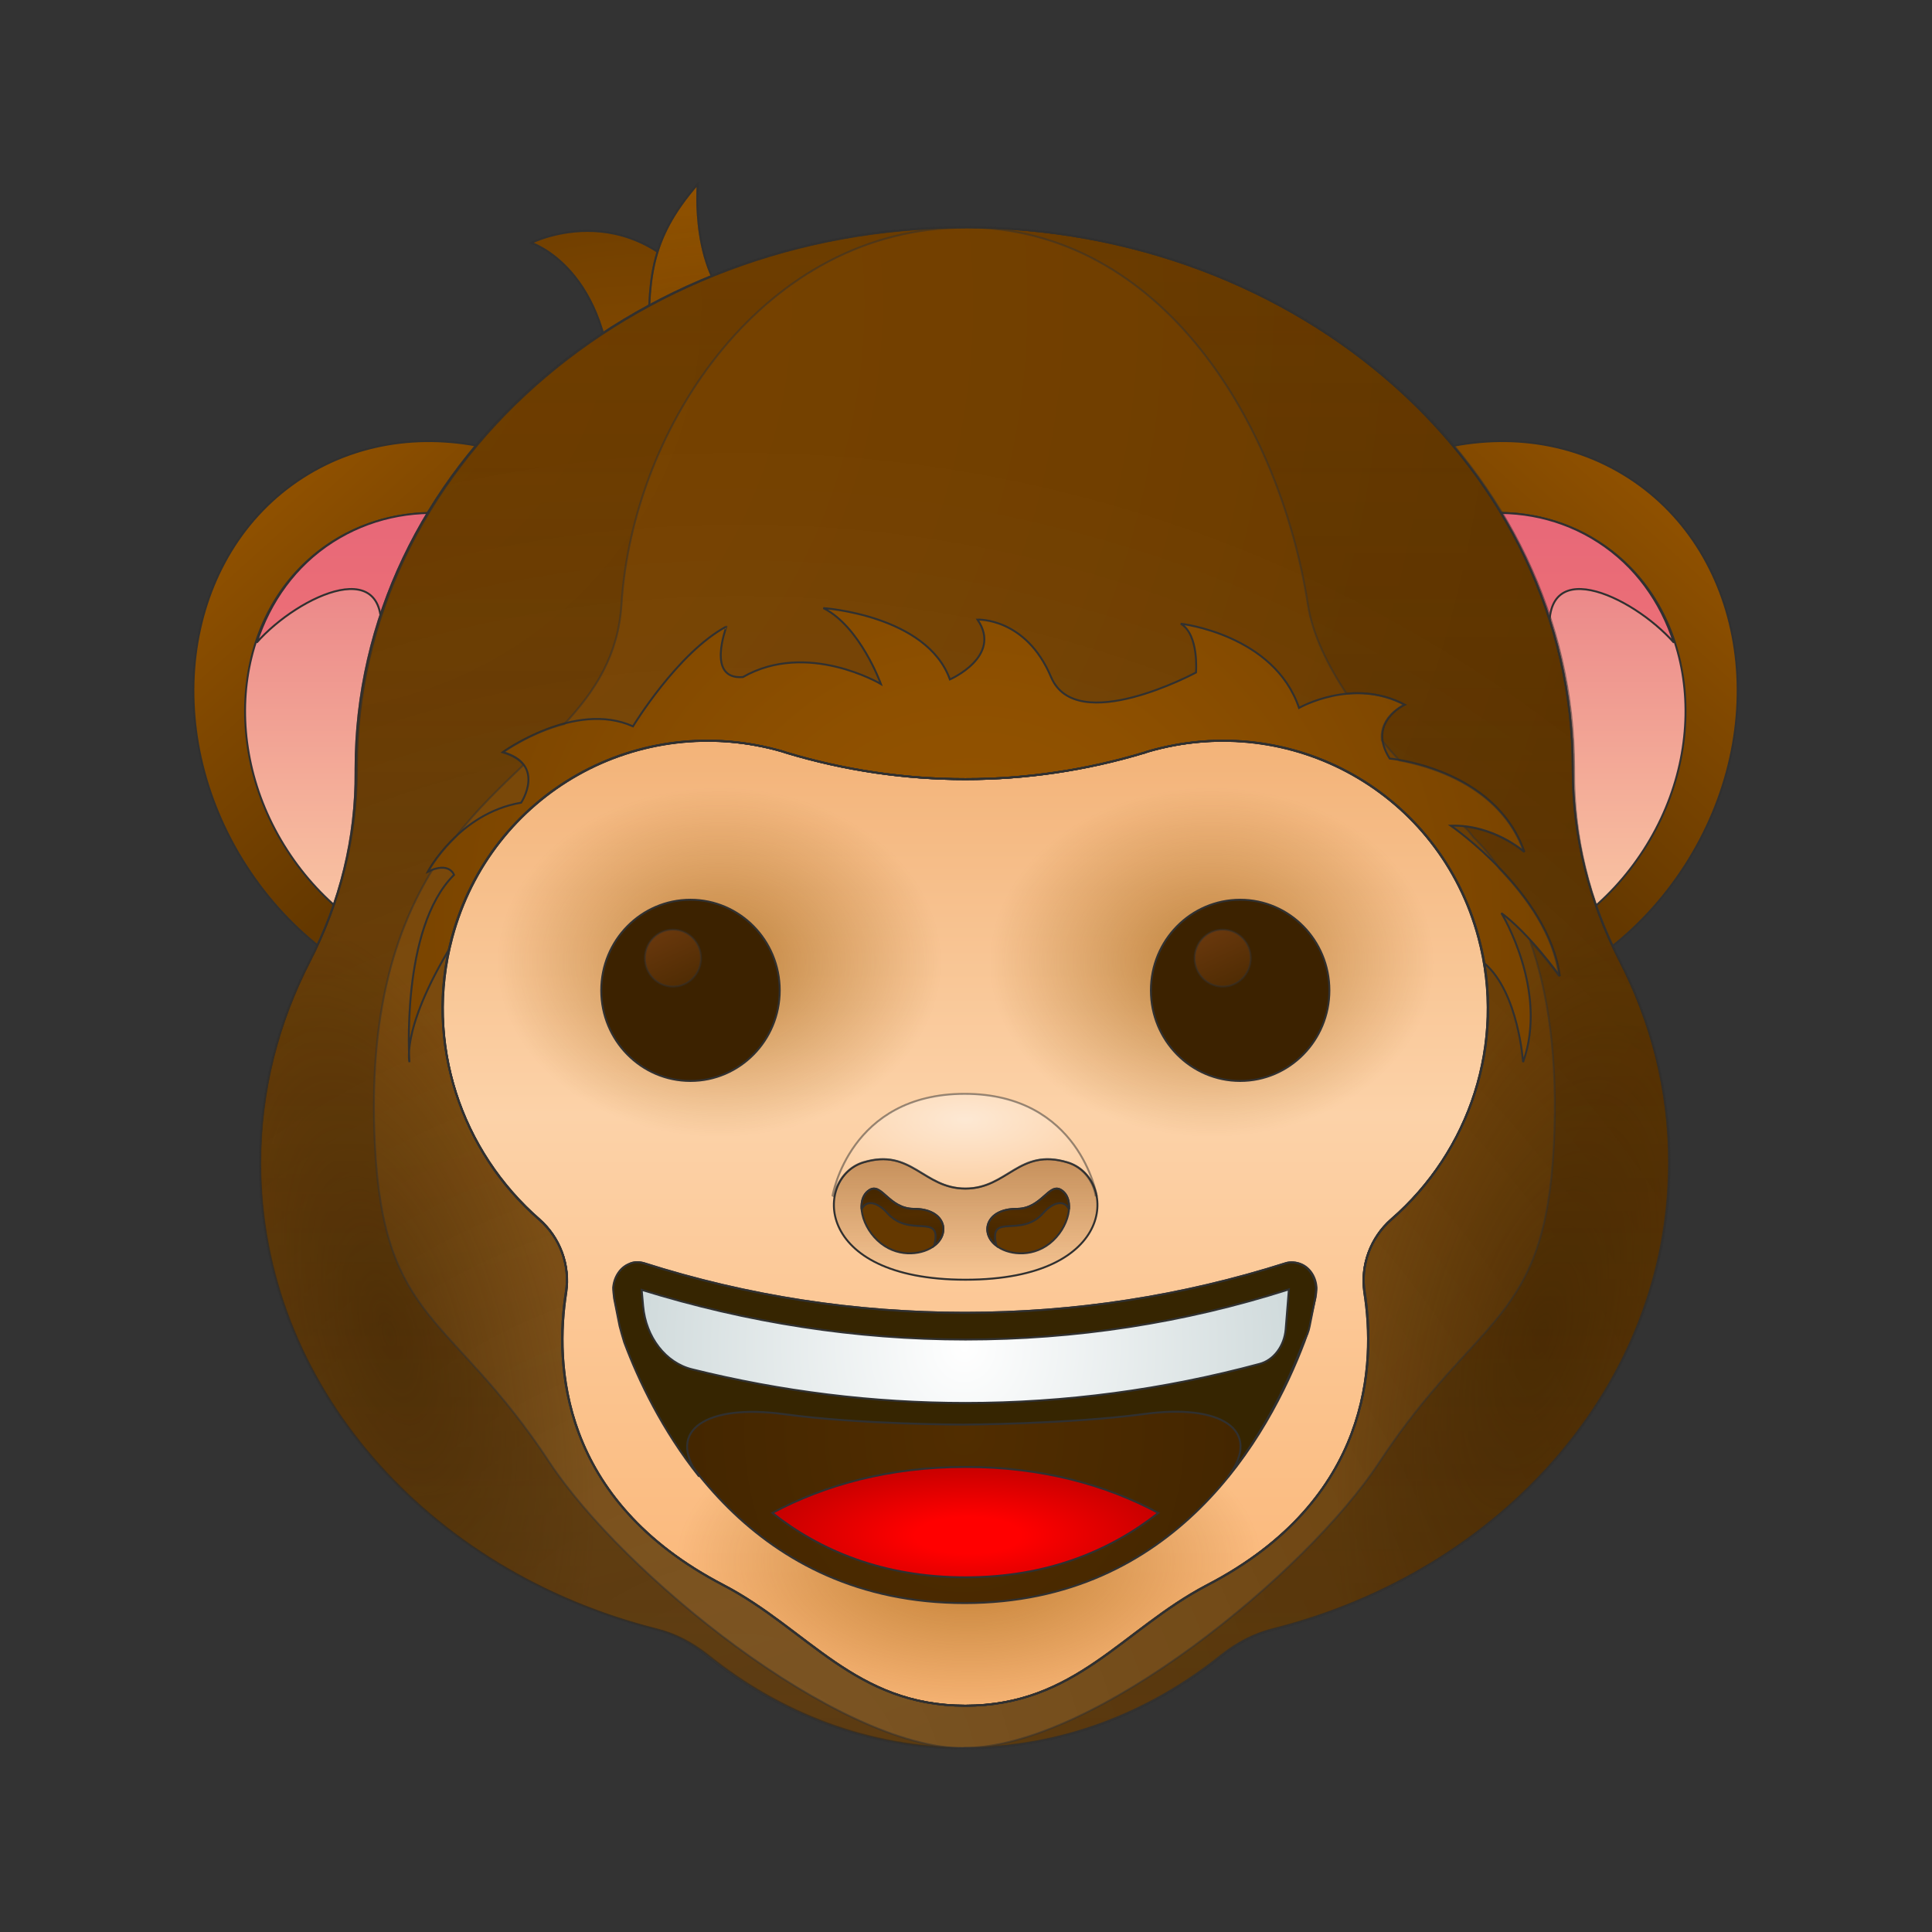 <!DOCTYPE svg PUBLIC "-//W3C//DTD SVG 1.1//EN" "http://www.w3.org/Graphics/SVG/1.1/DTD/svg11.dtd">
<!-- Uploaded to: SVG Repo, www.svgrepo.com, Transformed by: SVG Repo Mixer Tools -->
<svg width="800px" height="800px" viewBox="0 0 24 24" fill="none" xmlns="http://www.w3.org/2000/svg" stroke="#303030" stroke-width="0.024">
<rect x="0" y="0" width="24" height="24" fill="#333333" stroke="none"/>
<g id="SVGRepo_bgCarrier" stroke-width="0"/>
<g id="SVGRepo_tracerCarrier" stroke-linecap="round" stroke-linejoin="round"/>
<g id="SVGRepo_iconCarrier"> <path d="M7.611 5.006C7.588 3.331 6.6 3.017 6.6 3.017C6.6 3.017 7.931 2.343 8.851 3.869" fill="url(#paint0_radial)"/> <path d="M7.611 5.006C7.588 3.331 6.6 3.017 6.6 3.017C6.6 3.017 7.931 2.343 8.851 3.869" fill="url(#paint1_radial)"/> <path d="M8.063 4.383C8.051 3.503 8.051 2.994 8.668 2.286C8.668 2.286 8.565 3.44 9.205 3.891C9.845 4.343 8.063 4.383 8.063 4.383Z" fill="url(#paint2_radial)"/> <path opacity="0.5" d="M8.063 4.383C8.051 3.503 8.051 2.994 8.668 2.286C8.668 2.286 8.565 3.44 9.205 3.891C9.845 4.343 8.063 4.383 8.063 4.383Z" fill="url(#paint3_radial)"/> <path d="M15.549 7.291C14.451 9 14.766 11.16 16.251 12.114C17.737 13.069 19.834 12.457 20.931 10.754C22.029 9.046 21.714 6.886 20.229 5.931C18.743 4.977 16.646 5.583 15.549 7.291Z" fill="url(#paint4_linear)"/> <path d="M8.44 7.291C9.537 9 9.223 11.16 7.737 12.114C6.251 13.069 4.154 12.457 3.057 10.754C1.96 9.051 2.274 6.886 3.76 5.931C5.246 4.977 7.343 5.583 8.44 7.291Z" fill="url(#paint5_linear)"/> <path d="M16.137 7.811C15.263 9.166 15.514 10.886 16.697 11.64C17.88 12.4 19.543 11.914 20.417 10.56C21.291 9.206 21.04 7.486 19.857 6.731C18.674 5.971 17.006 6.457 16.137 7.811Z" fill="url(#paint6_linear)"/> <path d="M19.852 6.731C20.314 7.028 20.629 7.474 20.794 7.983C20.274 7.394 19.074 6.834 19.269 7.994C19.48 9.297 18.892 9.766 19.783 11.28C19.629 11.411 19.469 11.526 19.297 11.623C19.194 11.606 19.12 11.583 19.12 11.583L16.857 7.017C17.754 6.297 18.949 6.148 19.852 6.731Z" fill="url(#paint7_linear)"/> <path d="M7.846 7.811C8.72 9.166 8.469 10.886 7.286 11.64C6.103 12.4 4.44 11.914 3.566 10.56C2.691 9.206 2.943 7.486 4.126 6.731C5.309 5.977 6.977 6.457 7.846 7.811Z" fill="url(#paint8_linear)"/> <path d="M4.131 6.731C3.668 7.028 3.354 7.474 3.188 7.983C3.708 7.394 4.908 6.834 4.714 7.994C4.503 9.297 5.091 9.766 4.2 11.28C4.354 11.411 4.514 11.526 4.686 11.623C4.788 11.606 4.863 11.583 4.863 11.583L7.131 7.017C6.228 6.297 5.04 6.148 4.131 6.731Z" fill="url(#paint9_linear)"/> <path d="M20.737 14.446C20.737 13.543 20.514 12.691 20.114 11.92C19.737 11.188 19.537 10.383 19.537 9.56C19.537 9.554 19.537 9.548 19.537 9.543C19.537 5.828 16.154 2.823 11.977 2.823C7.806 2.823 4.417 5.834 4.417 9.548C4.417 9.56 4.417 9.577 4.417 9.588C4.423 10.411 4.223 11.211 3.846 11.943C3.451 12.709 3.229 13.554 3.229 14.451C3.229 17.2 5.303 19.52 8.143 20.24C8.371 20.297 8.589 20.411 8.771 20.56C9.674 21.291 10.783 21.72 11.977 21.72C13.171 21.72 14.274 21.291 15.177 20.566C15.366 20.417 15.577 20.303 15.811 20.246C18.657 19.526 20.737 17.2 20.737 14.446Z" fill="url(#paint10_radial)"/> <path opacity="0.15" d="M20.737 14.446C20.737 13.543 20.514 12.691 20.114 11.92C19.737 11.188 19.537 10.383 19.537 9.56C19.537 9.554 19.537 9.548 19.537 9.543C19.537 5.828 16.154 2.823 11.977 2.823C7.806 2.823 4.417 5.834 4.417 9.548C4.417 9.56 4.417 9.577 4.417 9.588C4.423 10.411 4.223 11.211 3.846 11.943C3.451 12.709 3.229 13.554 3.229 14.451C3.229 17.2 5.303 19.52 8.143 20.24C8.371 20.297 8.589 20.411 8.771 20.56C9.674 21.291 10.783 21.72 11.977 21.72C13.171 21.72 14.274 21.291 15.177 20.566C15.366 20.417 15.577 20.303 15.811 20.246C18.657 19.526 20.737 17.2 20.737 14.446Z" fill="url(#paint11_radial)"/> <path opacity="0.5" d="M20.737 14.446C20.737 13.543 20.514 12.691 20.114 11.92C19.737 11.188 19.537 10.383 19.537 9.56C19.537 9.554 19.537 9.548 19.537 9.543C19.537 5.828 16.154 2.823 11.977 2.823C7.806 2.823 4.417 5.834 4.417 9.548C4.417 9.56 4.417 9.577 4.417 9.588C4.423 10.411 4.223 11.211 3.846 11.943C3.451 12.709 3.229 13.554 3.229 14.451C3.229 17.2 5.303 19.52 8.143 20.24C8.371 20.297 8.589 20.411 8.771 20.56C9.674 21.291 10.783 21.72 11.977 21.72C13.171 21.72 14.274 21.291 15.177 20.566C15.366 20.417 15.577 20.303 15.811 20.246C18.657 19.526 20.737 17.2 20.737 14.446Z" fill="url(#paint12_radial)"/> <path opacity="0.5" d="M3.234 14.446C3.234 13.543 3.457 12.691 3.857 11.92C4.234 11.188 4.434 10.383 4.434 9.56C4.434 9.554 4.434 9.548 4.434 9.543C4.434 5.828 7.817 2.823 11.994 2.823C16.171 2.823 19.554 5.834 19.554 9.543C19.554 9.554 19.554 9.571 19.554 9.583C19.548 10.406 19.748 11.206 20.126 11.937C20.52 12.703 20.743 13.549 20.743 14.446C20.743 17.194 18.668 19.514 15.828 20.234C15.6 20.291 15.383 20.406 15.2 20.554C14.297 21.286 13.188 21.714 11.994 21.714C10.8 21.714 9.697 21.286 8.794 20.56C8.606 20.411 8.394 20.297 8.16 20.24C5.314 19.526 3.234 17.2 3.234 14.446Z" fill="url(#paint13_radial)"/> <path d="M9.228 8.411C10.028 7.954 10.943 8.497 10.943 8.497C10.943 8.497 10.685 7.783 10.228 7.554C10.228 7.554 11.514 7.64 11.8 8.44C11.8 8.44 12.457 8.154 12.143 7.697C12.143 7.697 12.743 7.668 13.057 8.411C13.371 9.154 14.857 8.354 14.857 8.354C14.857 8.354 14.897 7.886 14.668 7.748C14.668 7.748 15.828 7.88 16.137 8.794C16.137 8.794 16.805 8.411 17.451 8.754C17.451 8.754 16.977 8.971 17.263 9.423C17.263 9.423 18.571 9.537 18.937 10.583C18.937 10.583 18.554 10.24 18.023 10.257C18.023 10.257 19.24 11.097 19.377 12.126C19.377 12.126 18.994 11.594 18.651 11.343C18.651 11.343 19.24 12.303 18.92 13.194C18.92 13.194 18.863 12.331 18.445 11.971C18.028 11.611 6.543 10.314 5.754 11.514C4.966 12.714 5.086 13.194 5.086 13.194C5.086 13.194 4.971 11.531 5.64 10.868C5.64 10.868 5.583 10.697 5.314 10.829C5.314 10.829 5.697 10.103 6.474 9.971C6.474 9.971 6.788 9.497 6.246 9.343C6.246 9.343 7.143 8.697 7.863 9.023C7.863 9.023 8.417 8.108 9.023 7.783C9.028 7.783 8.766 8.446 9.228 8.411Z" fill="url(#paint14_radial)"/> <path d="M18.371 11.651C17.891 9.851 16.046 8.811 14.257 9.337C14.246 9.343 14.234 9.343 14.223 9.349C12.766 9.789 11.223 9.789 9.766 9.349C9.754 9.343 9.743 9.343 9.731 9.337C7.937 8.817 6.097 9.851 5.617 11.651C5.268 12.96 5.731 14.309 6.697 15.149C6.954 15.371 7.086 15.714 7.028 16.057C6.891 16.931 6.943 18.629 8.983 19.691C10.034 20.24 10.617 21.189 11.989 21.189C13.36 21.189 13.943 20.24 14.994 19.691C17.04 18.629 17.086 16.937 16.948 16.057C16.897 15.714 17.029 15.371 17.28 15.149C18.257 14.303 18.72 12.954 18.371 11.651Z" fill="url(#paint15_linear)"/> <path d="M18.371 11.651C17.891 9.851 16.046 8.811 14.257 9.337C14.246 9.343 14.234 9.343 14.223 9.349C12.766 9.789 11.223 9.789 9.766 9.349C9.754 9.343 9.743 9.343 9.731 9.337C7.937 8.817 6.097 9.851 5.617 11.651C5.268 12.96 5.731 14.309 6.697 15.149C6.954 15.371 7.086 15.714 7.028 16.057C6.891 16.931 6.943 18.629 8.983 19.691C10.034 20.24 10.617 21.189 11.989 21.189C13.36 21.189 13.943 20.24 14.994 19.691C17.04 18.629 17.086 16.937 16.948 16.057C16.897 15.714 17.029 15.371 17.28 15.149C18.257 14.303 18.72 12.954 18.371 11.651Z" fill="url(#paint16_radial)"/> <path d="M5.611 11.651C6.091 9.851 7.937 8.811 9.726 9.337C9.737 9.343 9.748 9.343 9.76 9.349C11.217 9.789 12.76 9.789 14.217 9.349C14.229 9.343 14.24 9.343 14.251 9.337C16.046 8.817 17.886 9.851 18.366 11.651C18.714 12.96 18.251 14.309 17.286 15.149C17.029 15.371 16.897 15.714 16.954 16.057C17.091 16.931 17.04 18.629 15 19.691C13.948 20.24 13.366 21.189 11.994 21.189C10.623 21.189 10.04 20.24 8.989 19.691C6.943 18.629 6.897 16.937 7.034 16.057C7.086 15.714 6.954 15.371 6.703 15.149C5.731 14.303 5.263 12.954 5.611 11.651Z" fill="url(#paint17_radial)"/> <path d="M5.611 11.651C6.091 9.851 7.937 8.811 9.726 9.337C9.737 9.343 9.748 9.343 9.76 9.349C11.217 9.789 12.76 9.789 14.217 9.349C14.229 9.343 14.24 9.343 14.251 9.337C16.046 8.817 17.886 9.851 18.366 11.651C18.714 12.96 18.251 14.309 17.286 15.149C17.029 15.371 16.897 15.714 16.954 16.057C17.091 16.931 17.04 18.629 15 19.691C13.948 20.24 13.366 21.189 11.994 21.189C10.623 21.189 10.04 20.24 8.989 19.691C6.943 18.629 6.897 16.937 7.034 16.057C7.086 15.714 6.954 15.371 6.703 15.149C5.731 14.303 5.263 12.954 5.611 11.651Z" fill="url(#paint18_radial)"/> <path d="M11.994 15.897C13.909 15.897 13.869 14.622 13.263 14.44C12.657 14.257 12.52 14.765 11.994 14.765C11.469 14.765 11.326 14.257 10.726 14.44C10.126 14.622 10.08 15.897 11.994 15.897Z" fill="url(#paint19_linear)"/> <path d="M8.577 13.428C9.189 13.428 9.686 12.924 9.686 12.303C9.686 11.681 9.189 11.177 8.577 11.177C7.965 11.177 7.469 11.681 7.469 12.303C7.469 12.924 7.965 13.428 8.577 13.428Z" fill="url(#paint20_radial)"/> <path opacity="0.5" d="M8.36 12.256C8.552 12.256 8.708 12.098 8.708 11.902C8.708 11.707 8.552 11.548 8.36 11.548C8.167 11.548 8.011 11.707 8.011 11.902C8.011 12.098 8.167 12.256 8.36 12.256Z" fill="url(#paint21_linear)"/> <path d="M11.354 15.017C11.04 15.017 10.954 14.685 10.8 14.783C10.617 14.897 10.703 15.257 10.943 15.445C11.183 15.634 11.48 15.577 11.606 15.474C11.811 15.32 11.743 15.017 11.354 15.017Z" fill="url(#paint22_radial)"/> <path d="M16.343 16.114C16.349 16.074 16.354 16.034 16.354 16C16.349 15.868 16.274 15.748 16.16 15.703C16.103 15.68 16.034 15.674 15.977 15.691C14.686 16.103 13.343 16.308 11.989 16.308C10.634 16.308 9.291 16.103 8 15.691C7.937 15.674 7.874 15.674 7.817 15.703C7.709 15.748 7.634 15.863 7.623 15.994C7.623 16.04 7.629 16.086 7.634 16.131L7.703 16.468C7.72 16.531 7.737 16.6 7.76 16.669C8.2 17.846 9.354 19.914 11.983 19.914C14.606 19.914 15.76 17.84 16.206 16.663C16.229 16.6 16.246 16.537 16.257 16.48L16.343 16.114Z" fill="url(#paint23_radial)"/> <path d="M11.994 19.594C13.011 19.594 13.794 19.263 14.389 18.794C13.737 18.445 12.943 18.223 11.994 18.223C11.046 18.223 10.251 18.445 9.594 18.794C10.188 19.263 10.971 19.594 11.994 19.594Z" fill="url(#paint24_radial)"/> <path d="M16.269 16.474L16.337 16.131C16.343 16.08 16.349 16.034 16.349 15.994C16.337 15.868 16.269 15.748 16.154 15.703C16.097 15.68 16.029 15.674 15.972 15.691C14.68 16.103 13.337 16.308 11.983 16.308C10.629 16.308 9.286 16.103 7.994 15.691C7.931 15.674 7.869 15.674 7.811 15.703C7.703 15.748 7.629 15.863 7.617 15.994C7.617 16.034 7.623 16.08 7.629 16.131L7.697 16.474C7.714 16.537 7.731 16.6 7.754 16.674C7.931 17.148 8.229 17.771 8.686 18.343C8.257 17.76 8.789 17.44 9.731 17.566C10.68 17.697 11.972 17.697 11.972 17.697C11.972 17.697 13.263 17.691 14.211 17.566C15.16 17.434 15.691 17.76 15.257 18.343C15.714 17.771 16.012 17.148 16.189 16.674C16.234 16.6 16.257 16.537 16.269 16.474Z" fill="url(#paint25_linear)"/> <path d="M11.994 16.64C10.629 16.64 9.28 16.428 7.971 16.023L7.989 16.223C8.023 16.611 8.269 16.931 8.6 17.011C9.709 17.286 10.846 17.428 11.994 17.428C13.229 17.428 14.457 17.263 15.646 16.943C15.823 16.897 15.954 16.72 15.971 16.514L16.011 16.017C14.709 16.434 13.354 16.64 11.994 16.64Z" fill="url(#paint26_radial)"/> <path opacity="0.5" d="M10.72 14.439C11.32 14.257 11.463 14.765 11.989 14.765C12.514 14.765 12.657 14.257 13.257 14.439C13.44 14.496 13.577 14.656 13.611 14.851H13.623C13.623 14.851 13.411 13.588 11.983 13.588C10.554 13.588 10.343 14.851 10.343 14.851L10.354 14.857C10.406 14.656 10.537 14.496 10.72 14.439Z" fill="url(#paint27_radial)"/> <path d="M15.406 13.428C16.018 13.428 16.514 12.924 16.514 12.303C16.514 11.681 16.018 11.177 15.406 11.177C14.793 11.177 14.297 11.681 14.297 12.303C14.297 12.924 14.793 13.428 15.406 13.428Z" fill="url(#paint28_radial)"/> <path opacity="0.5" d="M15.188 12.256C15.381 12.256 15.537 12.098 15.537 11.902C15.537 11.707 15.381 11.548 15.188 11.548C14.996 11.548 14.84 11.707 14.84 11.902C14.84 12.098 14.996 12.256 15.188 12.256Z" fill="url(#paint29_linear)"/> <path d="M11.354 15.017C11.04 15.017 10.954 14.686 10.8 14.783C10.726 14.829 10.697 14.92 10.703 15.023C10.771 14.88 10.926 14.96 11.017 15.063C11.303 15.394 11.709 15.046 11.606 15.474C11.811 15.32 11.743 15.017 11.354 15.017Z" fill="url(#paint30_linear)"/> <path d="M12.628 15.017C12.943 15.017 13.028 14.686 13.183 14.783C13.365 14.897 13.28 15.257 13.04 15.446C12.8 15.634 12.503 15.577 12.377 15.474C12.171 15.32 12.245 15.017 12.628 15.017Z" fill="url(#paint31_radial)"/> <path d="M12.628 15.017C12.943 15.017 13.028 14.686 13.183 14.783C13.257 14.829 13.285 14.92 13.28 15.023C13.211 14.88 13.057 14.96 12.965 15.063C12.68 15.394 12.274 15.046 12.377 15.474C12.171 15.32 12.245 15.017 12.628 15.017Z" fill="url(#paint32_linear)"/> <path opacity="0.5" d="M6.829 18.171C5.606 16.308 4.766 16.451 4.657 14.217C4.577 12.594 4.909 11.56 5.371 10.805C5.354 10.811 5.331 10.822 5.314 10.834C5.314 10.834 5.429 10.617 5.657 10.4C5.926 10.051 6.223 9.771 6.503 9.502C6.457 9.44 6.377 9.388 6.246 9.348C6.246 9.348 6.583 9.102 7.011 8.994C7.394 8.582 7.68 8.142 7.72 7.508C7.863 5.28 9.509 2.828 11.989 2.828C7.817 2.822 4.429 5.834 4.429 9.548C4.429 9.554 4.429 9.56 4.429 9.565C4.429 10.388 4.234 11.194 3.851 11.925C3.451 12.691 3.229 13.548 3.229 14.451C3.229 17.205 5.314 19.531 8.154 20.245C8.389 20.302 8.6 20.417 8.789 20.565C9.691 21.291 10.794 21.72 11.989 21.72C10.383 21.714 7.726 19.531 6.829 18.171Z" fill="url(#paint33_linear)"/> <path opacity="0.5" d="M20.114 11.92C19.737 11.188 19.537 10.383 19.537 9.56C19.537 9.554 19.537 9.548 19.537 9.543C19.537 5.828 16.154 2.823 11.977 2.823C14.451 2.823 15.903 5.297 16.246 7.503C16.303 7.88 16.491 8.257 16.726 8.617C16.943 8.594 17.194 8.623 17.446 8.754C17.446 8.754 17.131 8.897 17.166 9.2C17.24 9.286 17.309 9.366 17.383 9.446C17.72 9.508 18.634 9.743 18.931 10.583C18.931 10.583 18.629 10.314 18.189 10.268C18.24 10.32 18.28 10.366 18.303 10.4C18.474 10.566 18.583 10.726 18.629 10.794C18.954 11.131 19.303 11.606 19.366 12.126C19.366 12.126 19.211 11.909 19.006 11.686C19.234 12.331 19.354 13.149 19.303 14.217C19.194 16.451 18.354 16.308 17.131 18.171C16.234 19.537 13.583 21.714 11.971 21.714C13.166 21.714 14.269 21.286 15.171 20.56C15.36 20.411 15.571 20.297 15.806 20.24C18.646 19.526 20.731 17.206 20.731 14.446C20.737 13.543 20.514 12.691 20.114 11.92Z" fill="url(#paint34_linear)"/> <defs> <radialGradient id="paint0_radial" cx="0" cy="0" r="1" gradientUnits="userSpaceOnUse" gradientTransform="translate(9.396 5.979) rotate(16.809) scale(18.642 17.643)"> <stop stop-color="#975500"/> <stop offset="0.278" stop-color="#8E5000"/> <stop offset="0.729" stop-color="#764200"/> <stop offset="1" stop-color="#643800"/> </radialGradient> <radialGradient id="paint1_radial" cx="0" cy="0" r="1" gradientUnits="userSpaceOnUse" gradientTransform="translate(8.002 7.895) scale(6.385)"> <stop stop-color="#975500"/> <stop offset="0.278" stop-color="#8E5000"/> <stop offset="0.729" stop-color="#764200"/> <stop offset="1" stop-color="#643800"/> </radialGradient> <radialGradient id="paint2_radial" cx="0" cy="0" r="1" gradientUnits="userSpaceOnUse" gradientTransform="translate(9.396 5.979) rotate(16.809) scale(18.642 17.643)"> <stop stop-color="#975500"/> <stop offset="0.278" stop-color="#8E5000"/> <stop offset="0.729" stop-color="#764200"/> <stop offset="1" stop-color="#643800"/> </radialGradient> <radialGradient id="paint3_radial" cx="0" cy="0" r="1" gradientUnits="userSpaceOnUse" gradientTransform="translate(8.916 7.114) scale(4.976)"> <stop stop-color="#3C2200"/> <stop offset="1" stop-color="#3C2200" stop-opacity="0"/> </radialGradient> <linearGradient id="paint4_linear" x1="17.829" y1="9.477" x2="21.208" y2="5.718" gradientUnits="userSpaceOnUse"> <stop stop-color="#643800"/> <stop offset="1" stop-color="#975500"/> </linearGradient> <linearGradient id="paint5_linear" x1="6.156" y1="9.477" x2="2.777" y2="5.718" gradientUnits="userSpaceOnUse"> <stop stop-color="#643800"/> <stop offset="1" stop-color="#975500"/> </linearGradient> <linearGradient id="paint6_linear" x1="18.275" y1="12.247" x2="18.275" y2="4.71" gradientUnits="userSpaceOnUse"> <stop stop-color="#FCD2A8"/> <stop offset="1" stop-color="#E36179"/> </linearGradient> <linearGradient id="paint7_linear" x1="18.828" y1="11.851" x2="18.828" y2="4.823" gradientUnits="userSpaceOnUse"> <stop stop-color="#F78174"/> <stop offset="1" stop-color="#E36179"/> </linearGradient> <linearGradient id="paint8_linear" x1="5.709" y1="12.247" x2="5.709" y2="4.71" gradientUnits="userSpaceOnUse"> <stop stop-color="#FCD2A8"/> <stop offset="1" stop-color="#E36179"/> </linearGradient> <linearGradient id="paint9_linear" x1="5.156" y1="11.851" x2="5.156" y2="4.823" gradientUnits="userSpaceOnUse"> <stop stop-color="#F78174"/> <stop offset="1" stop-color="#E36179"/> </linearGradient> <radialGradient id="paint10_radial" cx="0" cy="0" r="1" gradientUnits="userSpaceOnUse" gradientTransform="translate(3.7 3.827) scale(19.543)"> <stop stop-color="#7A4400"/> <stop offset="0.515" stop-color="#713F00"/> <stop offset="1" stop-color="#643800"/> </radialGradient> <radialGradient id="paint11_radial" cx="0" cy="0" r="1" gradientUnits="userSpaceOnUse" gradientTransform="translate(9.163 22.518) scale(17.187)"> <stop stop-color="white"/> <stop offset="1" stop-color="white" stop-opacity="0"/> </radialGradient> <radialGradient id="paint12_radial" cx="0" cy="0" r="1" gradientUnits="userSpaceOnUse" gradientTransform="translate(4.84 16.607) rotate(-105.29) scale(5.275 2.234)"> <stop stop-color="#3C2200"/> <stop offset="1" stop-color="#3C2200" stop-opacity="0"/> </radialGradient> <radialGradient id="paint13_radial" cx="0" cy="0" r="1" gradientUnits="userSpaceOnUse" gradientTransform="translate(19.145 16.612) rotate(-74.71) scale(5.275 2.234)"> <stop stop-color="#3C2200"/> <stop offset="1" stop-color="#3C2200" stop-opacity="0"/> </radialGradient> <radialGradient id="paint14_radial" cx="0" cy="0" r="1" gradientUnits="userSpaceOnUse" gradientTransform="translate(12.077 11.565) scale(10.701)"> <stop stop-color="#975500"/> <stop offset="0.278" stop-color="#8E5000"/> <stop offset="0.729" stop-color="#764200"/> <stop offset="1" stop-color="#643800"/> </radialGradient> <linearGradient id="paint15_linear" x1="11.992" y1="19.871" x2="11.992" y2="3.987" gradientUnits="userSpaceOnUse"> <stop stop-color="#FBB87A"/> <stop offset="0.379" stop-color="#FCD2A8"/> <stop offset="1" stop-color="#E89043"/> </linearGradient> <radialGradient id="paint16_radial" cx="0" cy="0" r="1" gradientUnits="userSpaceOnUse" gradientTransform="translate(15.047 11.959) scale(2.754 2.166)"> <stop stop-color="#975500" stop-opacity="0.6"/> <stop offset="1" stop-color="#975500" stop-opacity="0"/> </radialGradient> <radialGradient id="paint17_radial" cx="0" cy="0" r="1" gradientUnits="userSpaceOnUse" gradientTransform="translate(8.942 11.959) rotate(180) scale(2.754 2.166)"> <stop stop-color="#975500" stop-opacity="0.6"/> <stop offset="1" stop-color="#975500" stop-opacity="0"/> </radialGradient> <radialGradient id="paint18_radial" cx="0" cy="0" r="1" gradientUnits="userSpaceOnUse" gradientTransform="translate(12.034 19.384) rotate(180) scale(3.634 1.989)"> <stop stop-color="#975500" stop-opacity="0.6"/> <stop offset="1" stop-color="#975500" stop-opacity="0"/> </radialGradient> <linearGradient id="paint19_linear" x1="11.992" y1="15.997" x2="11.992" y2="12.671" gradientUnits="userSpaceOnUse"> <stop stop-color="#7A4400" stop-opacity="0"/> <stop offset="1" stop-color="#A3541E"/> </linearGradient> <radialGradient id="paint20_radial" cx="0" cy="0" r="1" gradientUnits="userSpaceOnUse" gradientTransform="translate(8.634 12.007) rotate(91.773) scale(1.108 1.103)"> <stop stop-color="#3C2200"/> <stop offset="1" stop-color="#3C2200"/> </radialGradient> <linearGradient id="paint21_linear" x1="8.127" y1="11.394" x2="8.625" y2="12.477" gradientUnits="userSpaceOnUse"> <stop stop-color="#A3541E"/> <stop offset="1" stop-color="#512D00"/> </linearGradient> <radialGradient id="paint22_radial" cx="0" cy="0" r="1" gradientUnits="userSpaceOnUse" gradientTransform="translate(11.869 16.978) rotate(-8.685) scale(1.483)"> <stop offset="0.001" stop-color="#7A4400"/> <stop offset="1" stop-color="#643800"/> </radialGradient> <radialGradient id="paint23_radial" cx="0" cy="0" r="1" gradientUnits="userSpaceOnUse" gradientTransform="translate(11.979 17.796) scale(5.457 6.21)"> <stop stop-color="#512D00"/> <stop offset="0.999" stop-color="#3C2200"/> </radialGradient> <radialGradient id="paint24_radial" cx="0" cy="0" r="1" gradientUnits="userSpaceOnUse" gradientTransform="translate(12.028 19.073) scale(2.67 0.918)"> <stop offset="0.248" stop-color="#FF0000"/> <stop offset="1" stop-color="#C20000"/> </radialGradient> <linearGradient id="paint25_linear" x1="11.992" y1="20.518" x2="11.992" y2="18.344" gradientUnits="userSpaceOnUse"> <stop stop-color="#3C2200"/> <stop offset="1" stop-color="#362501"/> </linearGradient> <radialGradient id="paint26_radial" cx="0" cy="0" r="1" gradientUnits="userSpaceOnUse" gradientTransform="translate(11.979 16.721) scale(7.361 8.376)"> <stop offset="0.001" stop-color="white"/> <stop offset="1" stop-color="#A9BCBE"/> </radialGradient> <radialGradient id="paint27_radial" cx="0" cy="0" r="1" gradientUnits="userSpaceOnUse" gradientTransform="translate(11.992 13.911) scale(2.106 0.924)"> <stop stop-color="white"/> <stop offset="1" stop-color="white" stop-opacity="0"/> </radialGradient> <radialGradient id="paint28_radial" cx="0" cy="0" r="1" gradientUnits="userSpaceOnUse" gradientTransform="translate(15.46 12.007) rotate(91.773) scale(1.108 1.103)"> <stop stop-color="#3C2200"/> <stop offset="1" stop-color="#3C2200"/> </radialGradient> <linearGradient id="paint29_linear" x1="14.953" y1="11.394" x2="15.451" y2="12.477" gradientUnits="userSpaceOnUse"> <stop stop-color="#A3541E"/> <stop offset="1" stop-color="#512D00"/> </linearGradient> <linearGradient id="paint30_linear" x1="11.273" y1="15.702" x2="11.149" y2="14.494" gradientUnits="userSpaceOnUse"> <stop offset="0.001" stop-color="#3C2200"/> <stop offset="0.5" stop-color="#512D00"/> <stop offset="1" stop-color="#3C2200"/> </linearGradient> <radialGradient id="paint31_radial" cx="0" cy="0" r="1" gradientUnits="userSpaceOnUse" gradientTransform="translate(12.124 16.993) rotate(-171.315) scale(1.483)"> <stop offset="0.001" stop-color="#7A4400"/> <stop offset="1" stop-color="#643800"/> </radialGradient> <linearGradient id="paint32_linear" x1="12.711" y1="15.702" x2="12.836" y2="14.494" gradientUnits="userSpaceOnUse"> <stop offset="0.001" stop-color="#3C2200"/> <stop offset="0.5" stop-color="#512D00"/> <stop offset="1" stop-color="#3C2200"/> </linearGradient> <linearGradient id="paint33_linear" x1="7.612" y1="22.39" x2="7.612" y2="-4.362" gradientUnits="userSpaceOnUse"> <stop stop-color="#3C2200"/> <stop offset="1" stop-color="#3C2200" stop-opacity="0"/> </linearGradient> <linearGradient id="paint34_linear" x1="16.359" y1="22.39" x2="16.359" y2="-4.362" gradientUnits="userSpaceOnUse"> <stop stop-color="#3C2200"/> <stop offset="1" stop-color="#3C2200" stop-opacity="0"/> </linearGradient> </defs> </g>
</svg>